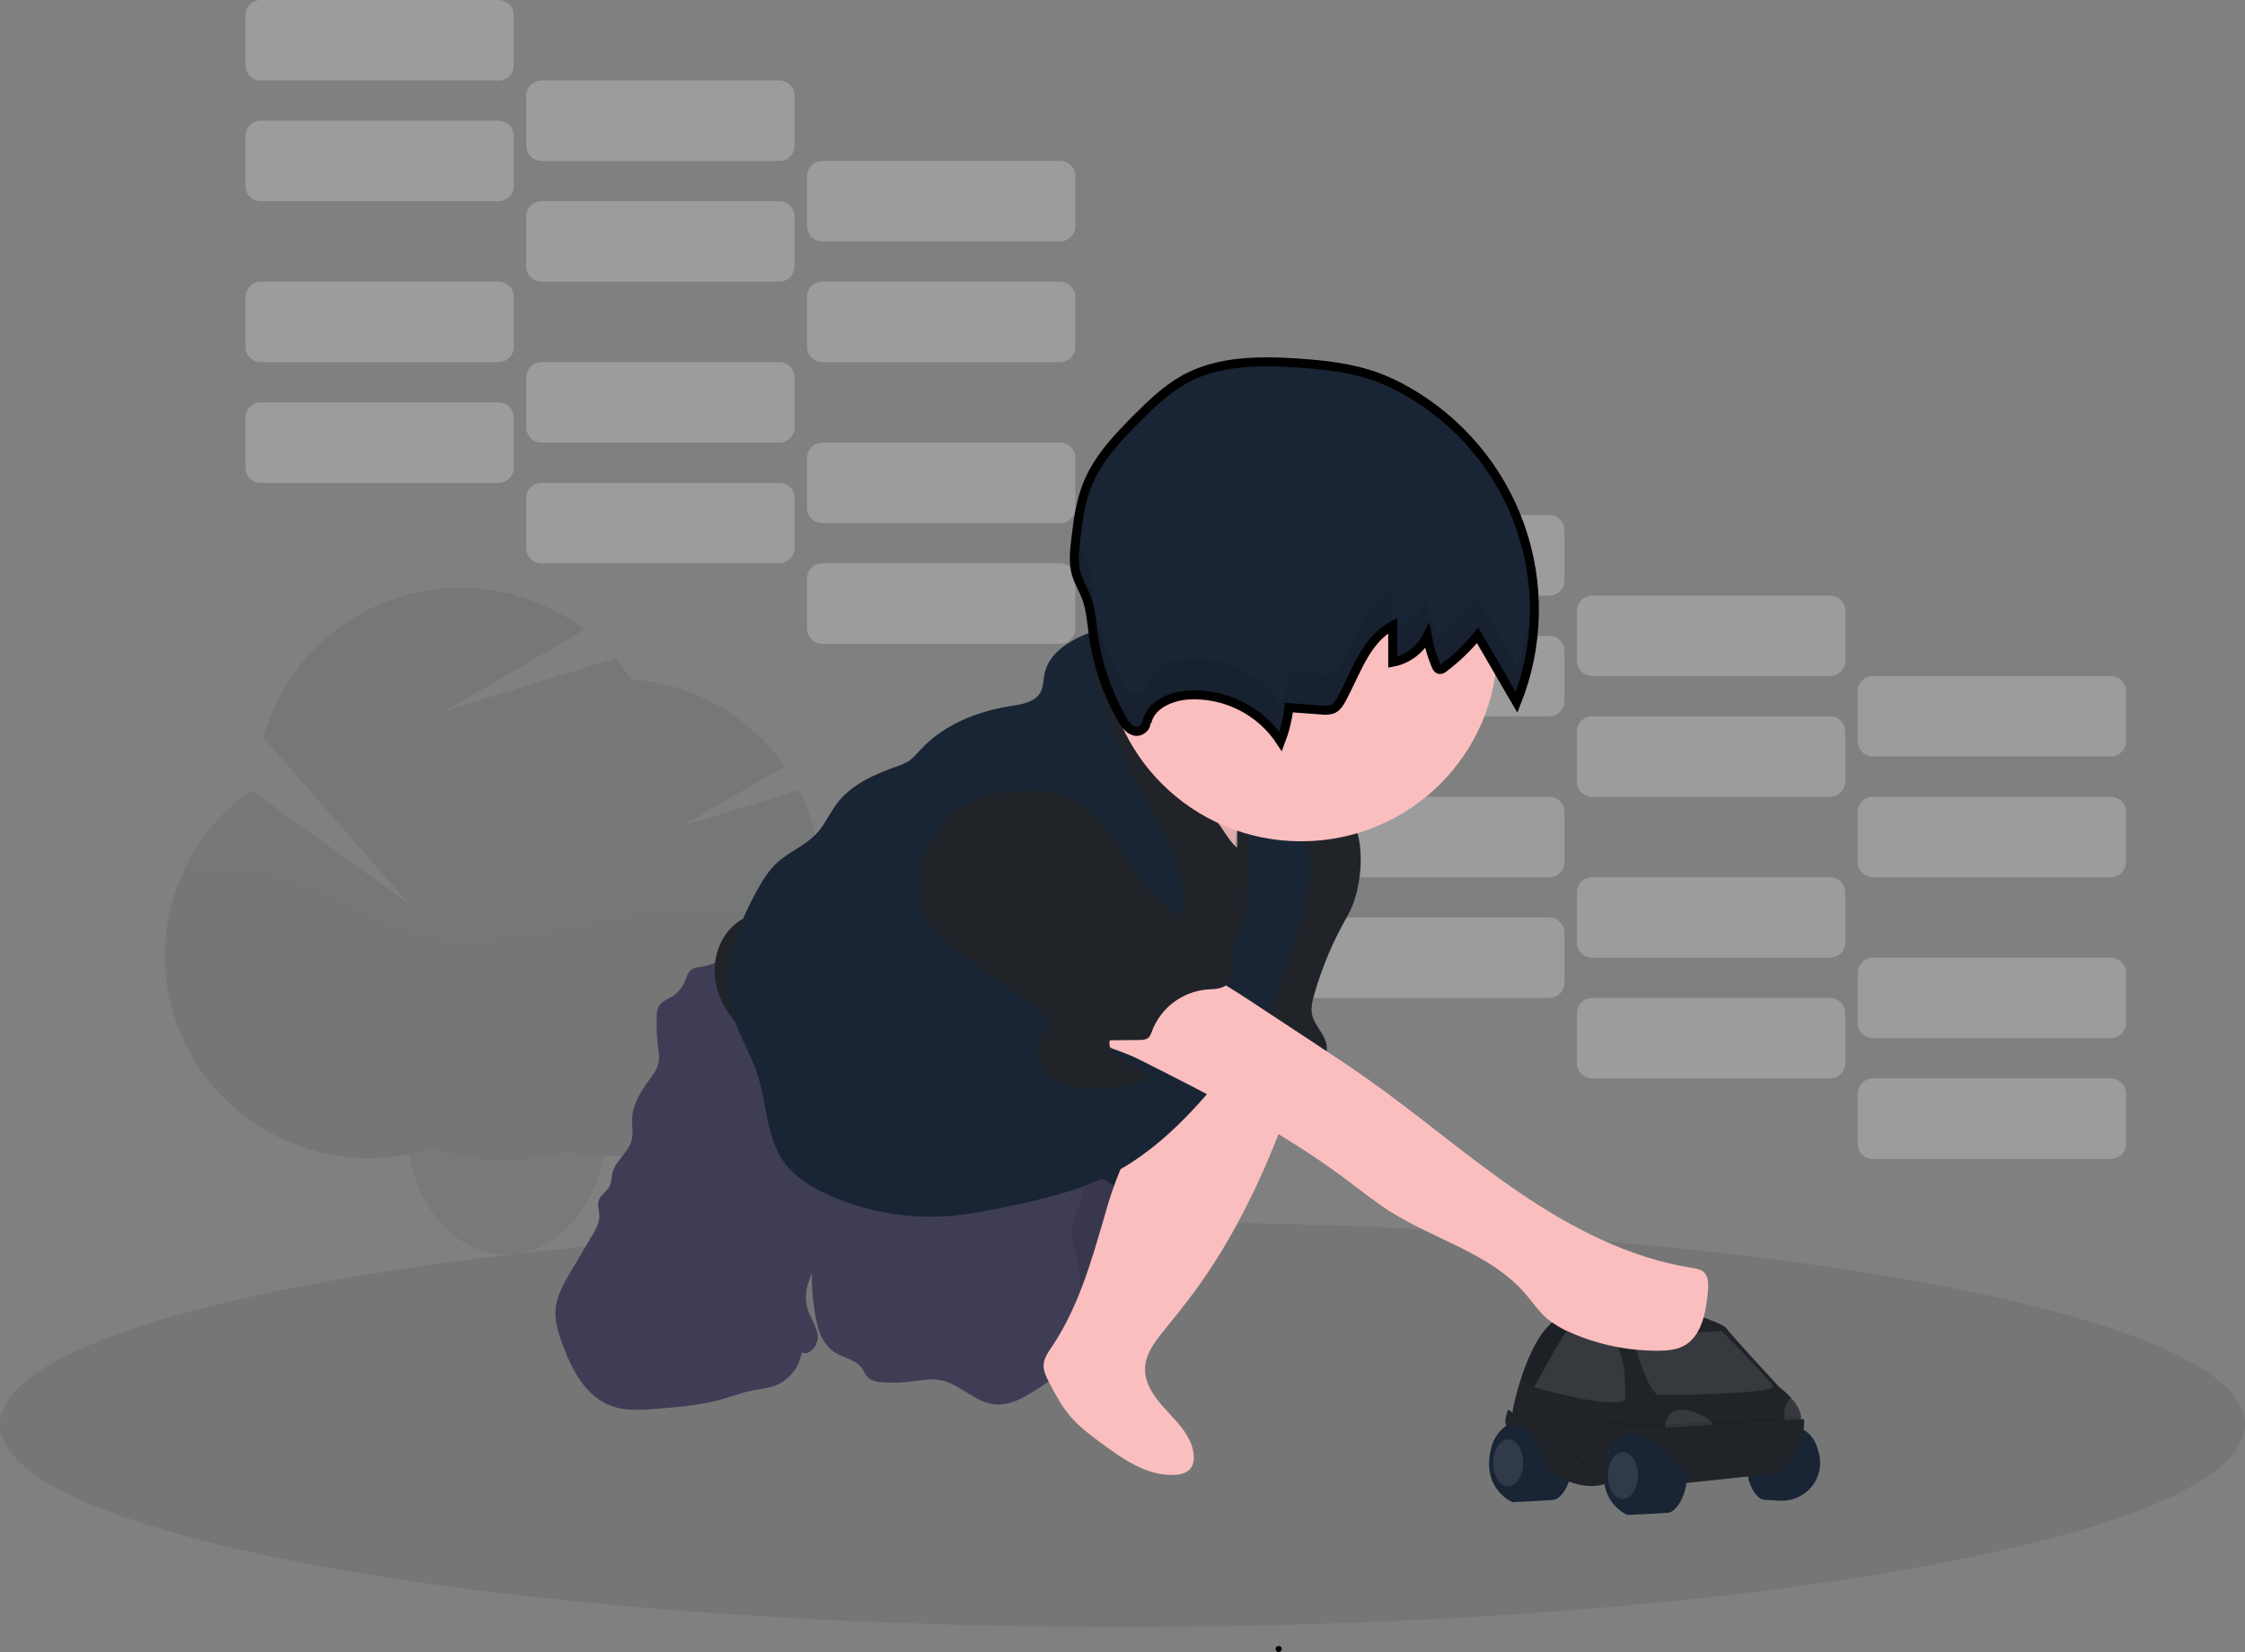 <svg width="250" height="184" viewBox="0 0 250 184" fill="none" xmlns="http://www.w3.org/2000/svg">
<rect x="0" y="0" width="250" height="184" fill="#808080" stroke="none"/>
<g clip-path="url(#clip0_50_1873)">
<g opacity="0.3">
<path d="M172.518 102.189H146.04C145.102 102.189 144.342 102.943 144.342 103.874V109.466C144.342 110.397 145.102 111.151 146.04 111.151H172.518C173.456 111.151 174.216 110.397 174.216 109.466V103.874C174.216 102.943 173.456 102.189 172.518 102.189Z" fill="#F2F2F2"/>
<path d="M203.782 111.151H177.303C176.366 111.151 175.605 111.905 175.605 112.836V118.428C175.605 119.359 176.366 120.113 177.303 120.113H203.782C204.72 120.113 205.48 119.359 205.48 118.428V112.836C205.48 111.905 204.72 111.151 203.782 111.151Z" fill="#F2F2F2"/>
<path d="M235.048 120.115H208.569C207.632 120.115 206.872 120.87 206.872 121.8V127.393C206.872 128.323 207.632 129.078 208.569 129.078H235.048C235.986 129.078 236.746 128.323 236.746 127.393V121.8C236.746 120.87 235.986 120.115 235.048 120.115Z" fill="#F2F2F2"/>
<path d="M172.518 88.743H146.04C145.102 88.743 144.342 89.498 144.342 90.428V96.021C144.342 96.951 145.102 97.706 146.04 97.706H172.518C173.456 97.706 174.216 96.951 174.216 96.021V90.428C174.216 89.498 173.456 88.743 172.518 88.743Z" fill="#F2F2F2"/>
<path d="M203.782 97.708H177.303C176.366 97.708 175.605 98.462 175.605 99.393V104.985C175.605 105.916 176.366 106.67 177.303 106.67H203.782C204.72 106.67 205.48 105.916 205.48 104.985V99.393C205.48 98.462 204.72 97.708 203.782 97.708Z" fill="#F2F2F2"/>
<path d="M235.048 106.67H208.569C207.632 106.67 206.872 107.424 206.872 108.355V113.947C206.872 114.878 207.632 115.632 208.569 115.632H235.048C235.986 115.632 236.746 114.878 236.746 113.947V108.355C236.746 107.424 235.986 106.67 235.048 106.67Z" fill="#F2F2F2"/>
<path d="M172.518 70.819H146.04C145.102 70.819 144.342 71.574 144.342 72.504V78.097C144.342 79.027 145.102 79.781 146.04 79.781H172.518C173.456 79.781 174.216 79.027 174.216 78.097V72.504C174.216 71.574 173.456 70.819 172.518 70.819Z" fill="#F2F2F2"/>
<path d="M203.782 79.781H177.303C176.366 79.781 175.605 80.536 175.605 81.466V87.059C175.605 87.989 176.366 88.744 177.303 88.744H203.782C204.72 88.744 205.48 87.989 205.48 87.059V81.466C205.48 80.536 204.72 79.781 203.782 79.781Z" fill="#F2F2F2"/>
<path d="M235.048 88.743H208.569C207.632 88.743 206.872 89.498 206.872 90.428V96.021C206.872 96.951 207.632 97.706 208.569 97.706H235.048C235.986 97.706 236.746 96.951 236.746 96.021V90.428C236.746 89.498 235.986 88.743 235.048 88.743Z" fill="#F2F2F2"/>
<path d="M172.518 57.374H146.04C145.102 57.374 144.342 58.128 144.342 59.059V64.651C144.342 65.582 145.102 66.336 146.04 66.336H172.518C173.456 66.336 174.216 65.582 174.216 64.651V59.059C174.216 58.128 173.456 57.374 172.518 57.374Z" fill="#F2F2F2"/>
<path d="M203.782 66.336H177.303C176.366 66.336 175.605 67.09 175.605 68.021V73.613C175.605 74.544 176.366 75.298 177.303 75.298H203.782C204.72 75.298 205.48 74.544 205.48 73.613V68.021C205.48 67.09 204.72 66.336 203.782 66.336Z" fill="#F2F2F2"/>
<path d="M235.048 75.3H208.569C207.632 75.3 206.872 76.055 206.872 76.985V82.578C206.872 83.508 207.632 84.263 208.569 84.263H235.048C235.986 84.263 236.746 83.508 236.746 82.578V76.985C236.746 76.055 235.986 75.3 235.048 75.3Z" fill="#F2F2F2"/>
<path opacity="0.1" d="M172.518 102.189H146.04C145.102 102.189 144.342 102.943 144.342 103.874V109.466C144.342 110.397 145.102 111.151 146.04 111.151H172.518C173.456 111.151 174.216 110.397 174.216 109.466V103.874C174.216 102.943 173.456 102.189 172.518 102.189Z" fill="#202429"/>
<path opacity="0.1" d="M203.782 111.151H177.303C176.366 111.151 175.605 111.905 175.605 112.836V118.428C175.605 119.359 176.366 120.113 177.303 120.113H203.782C204.72 120.113 205.48 119.359 205.48 118.428V112.836C205.48 111.905 204.72 111.151 203.782 111.151Z" fill="#202429"/>
<path opacity="0.1" d="M235.048 120.115H208.569C207.632 120.115 206.872 120.87 206.872 121.8V127.393C206.872 128.323 207.632 129.078 208.569 129.078H235.048C235.986 129.078 236.746 128.323 236.746 127.393V121.8C236.746 120.87 235.986 120.115 235.048 120.115Z" fill="#202429"/>
<path opacity="0.1" d="M172.518 88.743H146.04C145.102 88.743 144.342 89.498 144.342 90.428V96.021C144.342 96.951 145.102 97.706 146.04 97.706H172.518C173.456 97.706 174.216 96.951 174.216 96.021V90.428C174.216 89.498 173.456 88.743 172.518 88.743Z" fill="#202429"/>
<path opacity="0.1" d="M203.782 97.708H177.303C176.366 97.708 175.605 98.462 175.605 99.393V104.985C175.605 105.916 176.366 106.67 177.303 106.67H203.782C204.72 106.67 205.48 105.916 205.48 104.985V99.393C205.48 98.462 204.72 97.708 203.782 97.708Z" fill="#202429"/>
<path opacity="0.1" d="M235.048 106.67H208.569C207.632 106.67 206.872 107.424 206.872 108.355V113.947C206.872 114.878 207.632 115.632 208.569 115.632H235.048C235.986 115.632 236.746 114.878 236.746 113.947V108.355C236.746 107.424 235.986 106.67 235.048 106.67Z" fill="#202429"/>
<path opacity="0.1" d="M172.518 70.819H146.04C145.102 70.819 144.342 71.574 144.342 72.504V78.097C144.342 79.027 145.102 79.781 146.04 79.781H172.518C173.456 79.781 174.216 79.027 174.216 78.097V72.504C174.216 71.574 173.456 70.819 172.518 70.819Z" fill="#202429"/>
<path opacity="0.1" d="M203.782 79.781H177.303C176.366 79.781 175.605 80.536 175.605 81.466V87.059C175.605 87.989 176.366 88.744 177.303 88.744H203.782C204.72 88.744 205.48 87.989 205.48 87.059V81.466C205.48 80.536 204.72 79.781 203.782 79.781Z" fill="#202429"/>
<path opacity="0.1" d="M235.048 88.743H208.569C207.632 88.743 206.872 89.498 206.872 90.428V96.021C206.872 96.951 207.632 97.706 208.569 97.706H235.048C235.986 97.706 236.746 96.951 236.746 96.021V90.428C236.746 89.498 235.986 88.743 235.048 88.743Z" fill="#202429"/>
<path opacity="0.1" d="M172.518 57.374H146.04C145.102 57.374 144.342 58.128 144.342 59.059V64.651C144.342 65.582 145.102 66.336 146.04 66.336H172.518C173.456 66.336 174.216 65.582 174.216 64.651V59.059C174.216 58.128 173.456 57.374 172.518 57.374Z" fill="#202429"/>
<path opacity="0.1" d="M203.782 66.336H177.303C176.366 66.336 175.605 67.09 175.605 68.021V73.613C175.605 74.544 176.366 75.298 177.303 75.298H203.782C204.72 75.298 205.48 74.544 205.48 73.613V68.021C205.48 67.09 204.72 66.336 203.782 66.336Z" fill="#202429"/>
<path opacity="0.1" d="M235.048 75.3H208.569C207.632 75.3 206.872 76.055 206.872 76.985V82.578C206.872 83.508 207.632 84.263 208.569 84.263H235.048C235.986 84.263 236.746 83.508 236.746 82.578V76.985C236.746 76.055 235.986 75.3 235.048 75.3Z" fill="#202429"/>
</g>
<g opacity="0.3">
<path d="M55.516 44.815H29.038C28.1 44.815 27.34 45.569 27.34 46.5V52.092C27.34 53.023 28.1 53.777 29.038 53.777H55.516C56.454 53.777 57.214 53.023 57.214 52.092V46.5C57.214 45.569 56.454 44.815 55.516 44.815Z" fill="#F2F2F2"/>
<path d="M86.78 53.777H60.301C59.364 53.777 58.603 54.532 58.603 55.462V61.054C58.603 61.985 59.364 62.739 60.301 62.739H86.78C87.718 62.739 88.478 61.985 88.478 61.054V55.462C88.478 54.532 87.718 53.777 86.78 53.777Z" fill="#F2F2F2"/>
<path d="M118.046 62.742H91.567C90.63 62.742 89.87 63.496 89.87 64.427V70.019C89.87 70.949 90.63 71.704 91.567 71.704H118.046C118.984 71.704 119.744 70.949 119.744 70.019V64.427C119.744 63.496 118.984 62.742 118.046 62.742Z" fill="#F2F2F2"/>
<path d="M55.516 31.37H29.038C28.1 31.37 27.34 32.124 27.34 33.055V38.647C27.34 39.577 28.1 40.332 29.038 40.332H55.516C56.454 40.332 57.214 39.577 57.214 38.647V33.055C57.214 32.124 56.454 31.37 55.516 31.37Z" fill="#F2F2F2"/>
<path d="M86.78 40.334H60.301C59.364 40.334 58.603 41.088 58.603 42.019V47.611C58.603 48.542 59.364 49.296 60.301 49.296H86.78C87.718 49.296 88.478 48.542 88.478 47.611V42.019C88.478 41.088 87.718 40.334 86.78 40.334Z" fill="#F2F2F2"/>
<path d="M118.046 49.296H91.567C90.63 49.296 89.87 50.05 89.87 50.981V56.573C89.87 57.504 90.63 58.258 91.567 58.258H118.046C118.984 58.258 119.744 57.504 119.744 56.573V50.981C119.744 50.05 118.984 49.296 118.046 49.296Z" fill="#F2F2F2"/>
<path d="M55.516 13.445H29.038C28.1 13.445 27.34 14.2 27.34 15.13V20.723C27.34 21.653 28.1 22.407 29.038 22.407H55.516C56.454 22.407 57.214 21.653 57.214 20.723V15.13C57.214 14.2 56.454 13.445 55.516 13.445Z" fill="#F2F2F2"/>
<path d="M86.78 22.408H60.301C59.364 22.408 58.603 23.162 58.603 24.093V29.685C58.603 30.615 59.364 31.37 60.301 31.37H86.78C87.718 31.37 88.478 30.615 88.478 29.685V24.093C88.478 23.162 87.718 22.408 86.78 22.408Z" fill="#F2F2F2"/>
<path d="M118.046 31.37H91.567C90.63 31.37 89.87 32.124 89.87 33.055V38.647C89.87 39.577 90.63 40.332 91.567 40.332H118.046C118.984 40.332 119.744 39.577 119.744 38.647V33.055C119.744 32.124 118.984 31.37 118.046 31.37Z" fill="#F2F2F2"/>
<path d="M55.516 0H29.038C28.1 0 27.34 0.754 27.34 1.685V7.277C27.34 8.208 28.1 8.962 29.038 8.962H55.516C56.454 8.962 57.214 8.208 57.214 7.277V1.685C57.214 0.754 56.454 0 55.516 0Z" fill="#F2F2F2"/>
<path d="M86.78 8.962H60.301C59.364 8.962 58.603 9.717 58.603 10.647V16.239C58.603 17.17 59.364 17.924 60.301 17.924H86.78C87.718 17.924 88.478 17.17 88.478 16.239V10.647C88.478 9.717 87.718 8.962 86.78 8.962Z" fill="#F2F2F2"/>
<path d="M118.046 17.927H91.567C90.63 17.927 89.87 18.681 89.87 19.611V25.204C89.87 26.134 90.63 26.889 91.567 26.889H118.046C118.984 26.889 119.744 26.134 119.744 25.204V19.611C119.744 18.681 118.984 17.927 118.046 17.927Z" fill="#F2F2F2"/>
<path opacity="0.1" d="M55.516 44.815H29.038C28.1 44.815 27.34 45.569 27.34 46.5V52.092C27.34 53.023 28.1 53.777 29.038 53.777H55.516C56.454 53.777 57.214 53.023 57.214 52.092V46.5C57.214 45.569 56.454 44.815 55.516 44.815Z" fill="#202429"/>
<path opacity="0.1" d="M86.78 53.777H60.301C59.364 53.777 58.603 54.532 58.603 55.462V61.054C58.603 61.985 59.364 62.739 60.301 62.739H86.78C87.718 62.739 88.478 61.985 88.478 61.054V55.462C88.478 54.532 87.718 53.777 86.78 53.777Z" fill="#202429"/>
<path opacity="0.1" d="M118.046 62.742H91.567C90.63 62.742 89.87 63.496 89.87 64.427V70.019C89.87 70.949 90.63 71.704 91.567 71.704H118.046C118.984 71.704 119.744 70.949 119.744 70.019V64.427C119.744 63.496 118.984 62.742 118.046 62.742Z" fill="#202429"/>
<path opacity="0.1" d="M55.516 31.37H29.038C28.1 31.37 27.34 32.124 27.34 33.055V38.647C27.34 39.577 28.1 40.332 29.038 40.332H55.516C56.454 40.332 57.214 39.577 57.214 38.647V33.055C57.214 32.124 56.454 31.37 55.516 31.37Z" fill="#202429"/>
<path opacity="0.1" d="M86.78 40.334H60.301C59.364 40.334 58.603 41.088 58.603 42.019V47.611C58.603 48.542 59.364 49.296 60.301 49.296H86.78C87.718 49.296 88.478 48.542 88.478 47.611V42.019C88.478 41.088 87.718 40.334 86.78 40.334Z" fill="#202429"/>
<path opacity="0.1" d="M118.046 49.296H91.567C90.63 49.296 89.87 50.05 89.87 50.981V56.573C89.87 57.504 90.63 58.258 91.567 58.258H118.046C118.984 58.258 119.744 57.504 119.744 56.573V50.981C119.744 50.05 118.984 49.296 118.046 49.296Z" fill="#202429"/>
<path opacity="0.1" d="M55.516 13.445H29.038C28.1 13.445 27.34 14.2 27.34 15.13V20.723C27.34 21.653 28.1 22.407 29.038 22.407H55.516C56.454 22.407 57.214 21.653 57.214 20.723V15.13C57.214 14.2 56.454 13.445 55.516 13.445Z" fill="#202429"/>
<path opacity="0.1" d="M86.78 22.408H60.301C59.364 22.408 58.603 23.162 58.603 24.093V29.685C58.603 30.615 59.364 31.37 60.301 31.37H86.78C87.718 31.37 88.478 30.615 88.478 29.685V24.093C88.478 23.162 87.718 22.408 86.78 22.408Z" fill="#202429"/>
<path opacity="0.1" d="M118.046 31.37H91.567C90.63 31.37 89.87 32.124 89.87 33.055V38.647C89.87 39.577 90.63 40.332 91.567 40.332H118.046C118.984 40.332 119.744 39.577 119.744 38.647V33.055C119.744 32.124 118.984 31.37 118.046 31.37Z" fill="#202429"/>
<path opacity="0.1" d="M55.516 0H29.038C28.1 0 27.34 0.754 27.34 1.685V7.277C27.34 8.208 28.1 8.962 29.038 8.962H55.516C56.454 8.962 57.214 8.208 57.214 7.277V1.685C57.214 0.754 56.454 0 55.516 0Z" fill="#202429"/>
<path opacity="0.1" d="M86.78 8.962H60.301C59.364 8.962 58.603 9.717 58.603 10.647V16.239C58.603 17.17 59.364 17.924 60.301 17.924H86.78C87.718 17.924 88.478 17.17 88.478 16.239V10.647C88.478 9.717 87.718 8.962 86.78 8.962Z" fill="#202429"/>
<path opacity="0.1" d="M118.046 17.927H91.567C90.63 17.927 89.87 18.681 89.87 19.611V25.204C89.87 26.134 90.63 26.889 91.567 26.889H118.046C118.984 26.889 119.744 26.134 119.744 25.204V19.611C119.744 18.681 118.984 17.927 118.046 17.927Z" fill="#202429"/>
</g>
<g opacity="0.1">
<path d="M67.553 125.225C67.556 126.51 67.423 127.793 67.155 129.05C67.105 129.277 67.05 129.52 66.995 129.747C65.585 135.364 61.602 139.473 56.851 139.725C56.694 139.725 56.533 139.738 56.369 139.738C51.342 139.738 47.096 135.429 45.695 129.515C45.654 129.356 45.62 129.2 45.585 129.041C45.317 127.783 45.184 126.501 45.188 125.216C45.188 117.19 50.192 110.702 56.369 110.702C62.546 110.702 67.553 117.199 67.553 125.225Z" fill="#3F3D56"/>
<path opacity="0.1" d="M67.552 125.225C67.556 126.51 67.423 127.793 67.155 129.05C67.105 129.277 67.05 129.52 66.995 129.747C66.826 129.747 66.661 129.747 66.494 129.726C65.264 129.659 64.041 129.493 62.838 129.23C61.771 129.556 60.681 129.803 59.577 129.969C58.73 130.092 57.877 130.167 57.022 130.196C56.734 130.196 56.446 130.211 56.158 130.211C55.134 130.211 54.111 130.143 53.096 130.01C51.458 129.79 49.849 129.393 48.297 128.826C47.447 129.104 46.581 129.331 45.704 129.506C45.663 129.347 45.628 129.191 45.594 129.032C45.326 127.774 45.193 126.492 45.196 125.207C45.196 117.181 50.201 110.693 56.378 110.693C62.555 110.693 67.552 117.199 67.552 125.225Z" fill="black"/>
<path d="M91.408 98.164C91.412 94.633 90.579 91.151 88.974 88L75.823 92.057L87.365 85.322C85.43 82.545 82.891 80.236 79.935 78.564C76.98 76.892 73.683 75.901 70.29 75.663C69.751 74.85 69.159 74.072 68.519 73.334L49.614 79.169L65.105 70.13C62.142 67.877 58.666 66.383 54.983 65.78C51.301 65.176 47.525 65.482 43.99 66.67C40.455 67.858 37.269 69.892 34.713 72.591C32.157 75.291 30.311 78.573 29.337 82.149L45.519 100.633L27.941 88.043C23.496 91.172 20.331 95.781 19.024 101.031C17.716 106.281 18.353 111.823 20.817 116.646C23.282 121.469 27.411 125.254 32.451 127.309C37.492 129.365 43.109 129.556 48.279 127.846C52.96 129.552 58.075 129.691 62.843 128.243C66.165 128.972 69.609 128.952 72.923 128.184C76.236 127.416 79.333 125.92 81.987 123.807C84.64 121.693 86.782 119.016 88.254 115.972C89.726 112.928 90.492 109.595 90.493 106.219C90.493 105.718 90.475 105.221 90.443 104.727C91.089 102.598 91.414 100.387 91.408 98.164Z" fill="#202429"/>
<path opacity="0.1" d="M91.017 102.348C84.072 101.041 76.949 100.951 69.973 102.082C62.077 103.38 54.006 106.23 46.282 104.146C41.751 102.921 37.827 100.091 33.405 98.522C29.133 97.039 24.53 96.763 20.11 97.726C18.424 101.725 17.934 106.121 18.698 110.389C19.463 114.656 21.45 118.615 24.422 121.792C27.394 124.969 31.225 127.229 35.457 128.303C39.689 129.376 44.142 129.218 48.286 127.846C52.965 129.55 58.077 129.69 62.843 128.243C66.165 128.972 69.61 128.952 72.923 128.184C76.236 127.416 79.334 125.92 81.987 123.807C84.64 121.693 86.782 119.016 88.254 115.972C89.727 112.928 90.492 109.595 90.494 106.219C90.494 105.718 90.475 105.221 90.443 104.727C90.678 103.945 90.87 103.15 91.017 102.348Z" fill="black"/>
</g>
<path opacity="0.1" d="M125 181.215C194.036 181.215 250 171.113 250 158.651C250 146.189 194.036 136.087 125 136.087C55.964 136.087 0 146.189 0 158.651C0 171.113 55.964 181.215 125 181.215Z" fill="#202429"/>
<path d="M166.06 161.252C166.229 160.57 166.562 159.939 167.032 159.414C167.502 158.89 168.094 158.487 168.757 158.241C169.42 157.995 170.133 157.913 170.835 158.004C171.537 158.094 172.205 158.353 172.783 158.758L172.962 158.887C176.785 161.731 174.516 166.947 172.962 167.065C171.408 167.182 168.419 167.309 168.419 167.309C168.419 167.309 164.897 165.867 166.06 161.252Z" fill="#192534"/>
<path d="M200.553 157.708V158.656C200.553 158.656 185.014 159.722 183.354 159.722H180.249C180.249 159.722 180.203 159.769 180.128 159.855C180 159.998 179.783 160.25 179.543 160.563C179.054 161.193 178.471 162.073 178.336 162.803C178.108 164.107 177.262 164.581 177.262 164.581L174.157 163.754L171.161 160.198L170.724 159.781L169.481 158.604L168.418 157.594L168.471 157.028V156.941C168.725 155.723 169.05 154.521 169.445 153.34C169.445 153.308 169.465 153.274 169.477 153.243C170.338 150.676 171.775 147.557 173.846 146.63C174.003 146.56 174.168 146.492 174.344 146.43L174.554 146.358C178.526 145.038 186.03 145.562 186.03 145.562C186.03 145.562 191.762 147.222 192.242 147.934C192.721 148.646 198.153 154.51 198.153 154.51C198.63 154.867 199.07 155.271 199.465 155.714C199.975 156.275 200.448 156.98 200.553 157.708Z" fill="#202429"/>
<path opacity="0.1" d="M167.946 165.531C168.87 165.531 169.618 164.364 169.618 162.924C169.618 161.483 168.87 160.316 167.946 160.316C167.022 160.316 166.273 161.483 166.273 162.924C166.273 164.364 167.022 165.531 167.946 165.531Z" fill="white"/>
<path opacity="0.1" d="M174.875 147.514C174.875 147.514 173.503 149.601 172.055 152.277C172.054 152.283 172.054 152.29 172.055 152.297C171.668 153.009 171.275 153.76 170.901 154.528L170.885 154.565C170.885 154.565 170.092 153.941 169.468 153.333C169.468 153.302 169.488 153.268 169.5 153.236C170.361 150.669 171.799 147.551 173.869 146.623C174.027 146.553 174.191 146.485 174.367 146.423L174.875 147.514Z" fill="black"/>
<path opacity="0.1" d="M170.813 154.508C170.813 154.508 179.294 157.003 180.964 155.93C180.964 155.93 181.563 148.344 177.621 147.87C177.621 147.87 175.352 147.276 174.879 147.644C174.406 148.011 170.813 154.508 170.813 154.508Z" fill="white"/>
<path opacity="0.1" d="M181.801 148.936C181.801 148.936 183.474 155.218 184.669 155.338C185.864 155.458 197.923 155.218 197.447 154.388C196.972 153.558 191.714 148.226 191.714 148.226L181.801 148.936Z" fill="white"/>
<path d="M179.749 160.302C179.749 160.302 181.92 157.47 185.743 160.316C189.566 163.162 187.294 168.375 185.743 168.493C184.191 168.611 181.216 168.731 181.216 168.731C181.216 168.731 176.501 166.808 179.749 160.302Z" fill="#192534"/>
<path d="M202.297 161.023C202.138 160.576 201.887 160.166 201.56 159.819C201.233 159.473 200.837 159.197 200.398 159.01C199.958 158.823 199.484 158.728 199.006 158.732C198.528 158.736 198.055 158.838 197.619 159.032C197.192 159.232 196.788 159.476 196.412 159.76C193.01 162.291 195.041 166.933 196.412 167.04C196.908 167.076 197.569 167.114 198.211 167.148C198.868 167.183 199.525 167.066 200.129 166.806C200.733 166.546 201.268 166.151 201.692 165.651C202.116 165.151 202.417 164.56 202.572 163.926C202.727 163.291 202.731 162.629 202.585 161.992C202.507 161.664 202.411 161.34 202.297 161.023Z" fill="#192534"/>
<path opacity="0.1" d="M180.726 166.953C181.65 166.953 182.399 165.786 182.399 164.345C182.399 162.905 181.65 161.738 180.726 161.738C179.803 161.738 179.054 162.905 179.054 164.345C179.054 165.786 179.803 166.953 180.726 166.953Z" fill="white"/>
<path opacity="0.1" d="M185.384 159.368C185.384 159.368 185.156 155.93 188.848 157.352C192.541 158.774 190.162 160.316 190.162 160.316L185.384 159.368Z" fill="white"/>
<path opacity="0.1" d="M200.553 157.708V158.182L199.957 158.409L198.739 158.182C198.739 158.182 198.478 156.241 199.477 155.687C199.975 156.275 200.448 156.98 200.553 157.708Z" fill="white"/>
<path opacity="0.1" d="M200.553 157.73V158.656C200.553 158.656 185.014 159.722 183.354 159.722H183.341C182.482 159.268 181.622 159.066 180.9 159.368C180.68 159.458 180.474 159.577 180.285 159.722C180.231 159.765 180.178 159.81 180.128 159.855C179.9 160.062 179.703 160.301 179.543 160.563C178.473 162.28 178.702 164.937 178.702 164.937C175.596 165.885 172.372 163.398 172.372 163.398C171.787 161.656 171.241 160.52 170.74 159.769C170.283 159.089 169.867 158.755 169.497 158.592L168.418 157.594L168.471 157.027L177.139 163.282C177.139 163.282 177.975 157.948 179.881 158.304C181.787 158.66 185.615 158.66 185.615 158.66L200.553 157.73Z" fill="black"/>
<path d="M167.946 156.996C167.946 156.996 167.228 158.774 167.946 158.894C168.663 159.014 170.274 157.533 172.365 163.754C172.365 163.754 175.59 166.248 178.695 165.293C178.695 165.293 178.325 160.79 180.901 159.722C183.476 158.653 187.772 163.989 187.772 163.989V165.175L197.925 164.107C197.925 164.107 201.031 161.738 200.912 158.064L185.624 159.012C185.624 159.012 181.801 159.012 179.891 158.656C177.98 158.3 177.148 163.645 177.148 163.645L167.946 156.996Z" fill="#202429"/>
<path d="M124.95 124.578H124.948C121.419 124.578 118.558 127.417 118.558 130.919V130.921C118.558 134.423 121.419 137.262 124.948 137.262H124.95C128.479 137.262 131.339 134.423 131.339 130.921V130.919C131.339 127.417 128.479 124.578 124.95 124.578Z" fill="#192534"/>
<path d="M121.602 147.24C122.459 146.494 123.329 145.734 123.946 144.784C124.513 143.913 124.847 142.918 125.16 141.929C126.054 139.103 126.824 136.242 127.47 133.345C123.953 132.813 121.328 129.731 117.888 128.826C117.806 128.803 115.176 144.487 114.984 145.92C114.826 147.104 113.464 152.757 115.016 152.789C115.845 152.807 117.578 150.748 118.19 150.206L121.602 147.24Z" fill="#3F3D56"/>
<path opacity="0.1" d="M121.602 147.24C122.459 146.494 123.329 145.734 123.946 144.784C124.513 143.913 124.847 142.918 125.16 141.929C126.054 139.103 126.824 136.242 127.47 133.345C123.953 132.813 121.328 129.731 117.888 128.826C117.806 128.803 115.176 144.487 114.984 145.92C114.826 147.104 113.464 152.757 115.016 152.789C115.845 152.807 117.578 150.748 118.19 150.206L121.602 147.24Z" fill="black"/>
<path d="M78.14 107.668C77.751 107.727 77.34 107.756 77.02 107.981C76.563 108.298 76.447 108.888 76.23 109.4C75.944 110.058 75.462 110.613 74.847 110.988C74.324 111.305 73.686 111.518 73.373 112.04C73.196 112.391 73.112 112.782 73.129 113.174C73.087 114.336 73.14 115.499 73.286 116.653C73.359 117.231 73.455 117.821 73.334 118.39C73.195 119.054 72.774 119.619 72.374 120.17C71.415 121.487 70.475 122.934 70.398 124.558C70.359 125.374 70.542 126.211 70.334 127.003C69.966 128.406 68.467 129.323 68.174 130.742C68.087 131.162 68.11 131.606 67.946 131.998C67.658 132.679 66.865 133.051 66.661 133.751C66.508 134.278 66.732 134.833 66.748 135.38C66.771 136.18 66.348 136.919 65.942 137.609L63.563 141.623C62.79 142.924 62 144.285 61.869 145.791C61.753 147.127 62.171 148.449 62.63 149.71C63.652 152.51 65.169 155.476 67.969 156.554C69.616 157.189 71.451 157.052 73.213 156.907C75.626 156.71 78.055 156.508 80.384 155.853C81.538 155.529 82.669 155.095 83.835 154.864C84.612 154.712 85.409 154.637 86.159 154.39C86.969 154.101 87.685 153.601 88.234 152.943C88.782 152.285 89.142 151.492 89.276 150.648C90.272 151.038 91.195 149.741 91.053 148.689C90.912 147.637 90.199 146.746 89.911 145.725C89.5 144.317 89.911 142.788 90.597 141.491C91.282 140.194 92.228 139.047 92.975 137.783C93.808 136.369 94.386 134.822 94.685 133.212C95.085 131.037 94.963 128.803 94.84 126.597L94.369 118.163C94.282 116.619 94.184 115.024 93.499 113.627C92.747 112.106 91.376 110.99 90.007 109.976C87.987 108.451 85.869 107.059 83.665 105.808C82.244 105.019 82.345 105.325 81.213 106.262C80.337 107 79.275 107.486 78.14 107.668Z" fill="#3F3D56"/>
<path d="M97.349 131.132C95.734 132.398 94.097 133.681 92.854 135.309C91.353 137.289 90.501 139.679 90.414 142.156C90.399 143.315 90.481 144.473 90.658 145.618C90.903 147.489 91.344 149.573 92.932 150.608C93.933 151.258 95.309 151.422 95.992 152.397C96.207 152.703 96.332 153.077 96.584 153.347C97.041 153.837 97.754 153.943 98.412 153.98C99.395 154.034 100.382 154.004 101.36 153.889C102.477 153.755 103.613 153.512 104.719 153.721C106.872 154.122 108.478 156.139 110.661 156.408C112.473 156.635 114.171 155.59 115.688 154.594C117.253 153.567 118.887 152.467 119.735 150.805C120.56 149.19 120.514 147.29 120.45 145.478C120.379 143.466 120.306 141.43 119.765 139.489C119.596 138.981 119.467 138.461 119.379 137.933C119.216 136.572 119.836 135.234 120.293 133.933C121.003 131.953 121.314 129.513 119.902 127.948C119.305 127.286 118.476 126.878 117.635 126.588C113.922 125.263 109.822 125.767 106.012 126.361C102.377 126.907 100.201 128.903 97.349 131.132Z" fill="#3F3D56"/>
<path d="M128.839 123.295C127.368 125.488 125.891 127.697 124.829 130.098C124.104 131.841 123.493 133.629 123.001 135.45C121.534 140.482 120.078 145.623 117.148 149.979C116.728 150.605 116.262 151.256 116.218 152.007C116.177 152.71 116.515 153.367 116.842 153.993C117.528 155.318 118.245 156.656 119.223 157.794C120.201 158.932 121.371 159.794 122.551 160.674C124.998 162.488 127.717 164.411 130.777 164.275C131.41 164.246 132.087 164.101 132.509 163.631C132.932 163.162 132.992 162.513 132.916 161.91C132.688 160.044 131.271 158.576 129.987 157.193C128.702 155.81 127.411 154.193 127.514 152.306C127.594 150.748 128.622 149.419 129.607 148.204C130.734 146.811 131.863 145.421 132.925 143.981C137.521 137.756 140.839 130.679 143.469 123.415C144.577 120.349 145.585 117.129 145.24 113.891C142.726 113.278 137.699 111.233 135.576 113.344C134.29 114.623 133.38 116.519 132.377 118.027L128.839 123.295Z" fill="#FBBEBE"/>
<path d="M150.064 102.003C148.472 104.759 147.225 107.699 146.353 110.756C146.14 111.496 145.951 112.276 146.113 113.024C146.289 113.827 146.84 114.487 147.256 115.194C147.672 115.902 147.964 116.798 147.587 117.528C145.805 117.666 144.038 117.183 142.315 116.705L136.913 115.208C136.465 115.123 136.045 114.929 135.69 114.646C135.064 114.058 135.112 113.072 135.233 112.228C136.291 105.321 139.689 98.953 140.962 92.084C141.147 91.093 141.342 89.995 142.137 89.362C144.422 87.571 149.596 89.088 150.779 91.683C152.103 94.562 151.561 99.415 150.064 102.003Z" fill="#202429"/>
<path d="M121.145 78.396C120.942 78.5 120.713 78.623 120.651 78.836C120.638 78.952 120.65 79.07 120.687 79.18C120.724 79.291 120.785 79.393 120.866 79.478L123.172 82.698C125.446 85.873 127.724 89.068 130.354 91.964C132.34 94.149 134.515 96.156 136.853 97.964C137.512 98.472 138.213 99.001 138.535 99.765C137.098 95.542 137.354 90.932 139.248 86.891C140.002 85.303 140.999 83.832 141.783 82.253C141.857 82.167 141.907 82.062 141.928 81.951C141.95 81.839 141.942 81.724 141.905 81.616C141.869 81.509 141.805 81.412 141.72 81.336C141.634 81.26 141.531 81.208 141.419 81.183C139.422 80.162 137.237 79.546 135.249 78.507C133.688 77.691 132.279 76.629 130.878 75.584C129.628 74.652 127.964 73.005 126.422 72.613C124.756 72.187 124.822 73.695 124.285 74.953C123.667 76.424 122.559 77.64 121.145 78.396Z" fill="#FBBEBE"/>
<path opacity="0.1" d="M121.145 78.396C120.942 78.5 120.713 78.623 120.651 78.836C120.638 78.952 120.65 79.07 120.687 79.18C120.724 79.291 120.785 79.393 120.866 79.478L123.172 82.698C125.446 85.873 127.724 89.068 130.354 91.964C132.34 94.149 134.515 96.156 136.853 97.964C137.512 98.472 138.213 99.001 138.535 99.765C137.098 95.542 137.354 90.932 139.248 86.891C140.002 85.303 140.999 83.832 141.783 82.253C141.857 82.167 141.907 82.062 141.928 81.951C141.95 81.839 141.942 81.724 141.905 81.616C141.869 81.509 141.805 81.412 141.72 81.336C141.634 81.26 141.531 81.208 141.419 81.183C139.422 80.162 137.237 79.546 135.249 78.507C133.688 77.691 132.279 76.629 130.878 75.584C129.628 74.652 127.964 73.005 126.422 72.613C124.756 72.187 124.822 73.695 124.285 74.953C123.667 76.424 122.559 77.64 121.145 78.396Z" fill="black"/>
<path d="M135.283 91.229C134.239 90.059 132.829 89.285 131.593 88.315C129.815 86.918 128.41 85.117 127.052 83.314C124.561 79.997 122.05 75.933 123.291 71.976C121.972 71.849 120.834 72.924 120.213 74.082C119.591 75.241 119.271 76.561 118.496 77.625C117.32 79.242 115.318 79.995 113.453 80.734C109.354 82.362 105.394 84.314 101.611 86.573C100.091 87.48 98.579 88.453 97.418 89.782C96.175 91.2 95.395 92.957 94.34 94.51C92.283 97.565 89.157 99.858 85.688 101.155C84.545 101.586 83.32 101.921 82.299 102.606C80.11 104.073 79.198 106.999 79.717 109.57C80.236 112.142 82.002 114.333 84.125 115.888C86.248 117.444 88.665 118.362 91.115 119.27C93.169 120.018 95.236 120.731 97.315 121.41C98.845 121.936 100.409 122.357 101.997 122.671C104.92 123.204 107.925 123.073 110.88 123.397C113.581 123.692 116.234 124.37 118.947 124.558C121.659 124.746 124.532 124.388 126.741 122.821C128.499 121.576 129.669 119.696 130.75 117.832C133.556 113.025 136.062 108.053 138.254 102.942C138.901 101.429 144.902 92.862 143.407 91.755C135.882 86.183 138.38 95.037 137.662 94.356C136.703 93.445 136.152 92.202 135.283 91.229Z" fill="#202429"/>
<path d="M125.962 86.104C124.347 82.879 123.254 79.428 122.169 75.994C121.869 75.042 121.568 74.012 121.89 73.069C122.278 71.935 123.522 70.967 123.156 69.831C120.249 70.738 116.874 72.159 116.3 75.132C116.175 75.781 116.198 76.473 115.894 77.058C115.302 78.205 113.794 78.45 112.512 78.645C108.782 79.237 105.076 80.729 102.521 83.489C102.091 83.943 101.687 84.457 101.15 84.798C100.761 85.025 100.348 85.207 99.918 85.342C97.418 86.233 94.847 87.344 93.238 89.442C92.409 90.521 91.879 91.816 90.953 92.819C89.701 94.179 87.857 94.86 86.501 96.127C85.587 96.971 84.936 98.041 84.333 99.123C82.011 103.287 80.309 108.169 81.54 112.77C82.183 115.176 83.597 117.319 84.358 119.691C85.407 122.923 85.304 126.608 87.272 129.386C88.512 131.132 90.432 132.286 92.397 133.157C96.77 135.088 101.574 135.855 106.337 135.384C108.103 135.18 109.857 134.887 111.593 134.504C115.736 133.656 119.922 132.733 123.686 130.815C130.105 127.542 134.724 121.694 139.134 116.024C139.973 114.945 140.818 113.857 141.419 112.623C142.007 111.446 142.361 110.171 142.756 108.92C144.093 104.699 145.974 100.497 145.798 96.08C145.805 95.551 145.7 95.026 145.489 94.54C145.311 94.177 145.032 93.86 144.874 93.495C144.596 92.841 144.721 92.086 144.525 91.404C143.979 89.499 141.456 89.136 139.459 89.152L138.819 100.329C138.72 102.008 138.54 103.869 137.281 104.994C136.742 105.454 136.07 105.732 135.361 105.787C134.653 105.842 133.945 105.671 133.341 105.3C131.997 104.436 131.808 102.928 131.817 101.484C131.831 99.669 131.682 98.007 131.099 96.268C129.893 92.66 127.658 89.494 125.962 86.104Z" fill="#192534"/>
<path d="M126.757 117.957C134.714 121.959 142.717 125.991 149.838 131.32C151.483 132.549 153.082 133.851 154.822 134.949C159.806 138.092 165.989 139.623 169.835 144.067C170.644 144.999 171.33 146.047 172.262 146.854C173.071 147.514 173.976 148.049 174.945 148.442C178.035 149.795 181.38 150.476 184.758 150.44C185.642 150.428 186.551 150.363 187.347 149.986C189.488 148.957 189.975 146.199 190.192 143.847C190.265 143.051 190.281 142.113 189.65 141.618C189.31 141.353 188.859 141.285 188.432 141.219C181.483 140.131 175.071 136.811 169.264 132.867C163.457 128.923 158.135 124.32 152.408 120.263C150.395 118.836 148.334 117.478 146.273 116.12L139.602 111.725C136.074 109.4 132.358 107.006 128.144 106.568C127.905 106.527 127.659 106.543 127.427 106.616C127.056 106.758 126.851 107.139 126.67 107.489C125.434 109.879 123.928 112.049 122.413 114.262C121.602 115.446 121.51 115.752 122.909 116.385C124.168 116.956 125.503 117.326 126.757 117.957Z" fill="#FBBEBE"/>
<path d="M142.393 184C142.483 184 142.571 183.964 142.635 183.9C142.699 183.837 142.735 183.75 142.735 183.66C142.735 183.57 142.699 183.483 142.635 183.419C142.571 183.356 142.483 183.32 142.393 183.32C142.302 183.32 142.214 183.356 142.15 183.419C142.086 183.483 142.05 183.57 142.05 183.66C142.05 183.75 142.086 183.837 142.15 183.9C142.214 183.964 142.302 184 142.393 184Z" fill="black"/>
<path d="M144.893 93.703C156.964 93.703 166.75 83.992 166.75 72.012C166.75 60.032 156.964 50.321 144.893 50.321C132.821 50.321 123.035 60.032 123.035 72.012C123.035 83.992 132.821 93.703 144.893 93.703Z" fill="#FBBEBE"/>
<path d="M127.713 80.471C128.101 78.523 130.354 77.539 132.349 77.407C134.368 77.299 136.38 77.721 138.182 78.631C139.984 79.54 141.513 80.904 142.614 82.587C143.076 81.371 143.388 80.104 143.542 78.813L147.198 79.083C147.607 79.146 148.024 79.108 148.414 78.974C148.885 78.766 149.175 78.294 149.42 77.84C151.019 74.876 152.089 71.239 155.091 69.676V73.758C155.914 73.6 156.688 73.255 157.355 72.752C158.022 72.25 158.563 71.601 158.937 70.858C159.144 71.988 159.471 73.093 159.915 74.153C159.989 74.33 160.091 74.525 160.277 74.57C160.367 74.577 160.458 74.564 160.543 74.533C160.628 74.502 160.705 74.454 160.77 74.391C162.17 73.337 163.437 72.118 164.543 70.763L168.885 78.233C171.393 71.946 171.53 64.973 169.271 58.594C167.011 52.216 162.507 46.861 156.586 43.516C155.582 42.942 154.535 42.447 153.453 42.035C150.626 40.978 147.58 40.64 144.566 40.436C140.281 40.146 135.759 40.157 131.997 42.196C129.975 43.291 128.295 44.906 126.673 46.529C124.479 48.72 122.285 51.035 121.117 53.9C120.311 55.877 120.034 58.02 119.79 60.138C119.641 61.419 119.504 62.744 119.872 63.98C120.128 64.835 120.61 65.603 120.935 66.436C121.474 67.819 121.559 69.329 121.766 70.799C122.228 74.046 123.297 77.18 124.918 80.038C125.261 80.643 125.699 81.287 126.383 81.441C127.066 81.596 127.886 80.847 127.525 80.258" fill="#192534"/>
<path d="M127.713 80.471C128.101 78.523 130.354 77.539 132.349 77.407C134.368 77.299 136.38 77.721 138.182 78.631C139.984 79.54 141.513 80.904 142.614 82.587C143.076 81.371 143.388 80.104 143.542 78.813L147.198 79.083C147.607 79.146 148.024 79.108 148.414 78.974C148.885 78.766 149.175 78.294 149.42 77.84C151.019 74.876 152.089 71.239 155.091 69.676V73.758C155.914 73.6 156.688 73.255 157.355 72.752C158.022 72.25 158.563 71.601 158.937 70.858C159.144 71.988 159.471 73.093 159.915 74.153C159.989 74.33 160.091 74.525 160.277 74.57C160.367 74.577 160.458 74.564 160.543 74.533C160.628 74.502 160.705 74.454 160.77 74.391C162.17 73.337 163.437 72.118 164.543 70.763L168.885 78.233C171.393 71.946 171.53 64.973 169.271 58.594C167.011 52.216 162.507 46.861 156.586 43.516C155.582 42.942 154.535 42.447 153.453 42.035C150.626 40.978 147.58 40.64 144.566 40.436C140.281 40.146 135.759 40.157 131.997 42.196C129.975 43.291 128.295 44.906 126.673 46.529C124.479 48.72 122.285 51.035 121.117 53.9C120.311 55.877 120.034 58.02 119.79 60.138C119.641 61.419 119.504 62.744 119.872 63.98C120.128 64.835 120.61 65.603 120.935 66.436C121.474 67.819 121.559 69.329 121.766 70.799C122.228 74.046 123.297 77.18 124.918 80.038C125.261 80.643 125.699 81.287 126.383 81.441C127.066 81.596 127.886 80.847 127.525 80.258" stroke="black" stroke-miterlimit="10"/>
<path d="M102.625 101.289C103.508 103.695 105.724 105.328 107.827 106.815L113.311 110.698C114.769 111.729 116.266 112.8 117.214 114.305C115.827 114.827 115.194 116.596 115.649 117.997C116.104 119.399 117.408 120.403 118.83 120.857C120.251 121.311 121.759 121.295 123.242 121.211C124.945 121.118 126.727 120.914 128.133 119.954L125.046 118.068C124.232 117.567 123.297 116.768 123.594 115.868L126.851 115.836C127.194 115.836 127.566 115.82 127.838 115.609C128.11 115.399 128.204 115.074 128.318 114.766C128.802 113.519 129.629 112.431 130.704 111.626C131.779 110.822 133.06 110.332 134.401 110.212C135.205 110.153 136.131 110.187 136.686 109.593C137.047 109.199 137.125 108.632 137.189 108.103C137.31 107.096 137.429 106.062 137.228 105.076C137.027 104.089 136.446 103.11 135.514 102.695C134.828 102.386 134.035 102.416 133.286 102.316C129.838 101.862 127.447 98.76 125.596 95.837C123.745 92.914 121.759 89.68 118.46 88.592C117.429 88.285 116.361 88.123 115.285 88.109C112.907 88.011 110.457 88.204 108.29 89.183C104.253 91.009 101.053 97.007 102.625 101.289Z" fill="#202429"/>
<path opacity="0.1" d="M168.905 74.196L164.563 66.726C163.458 68.082 162.191 69.3 160.791 70.354C160.726 70.418 160.649 70.467 160.564 70.498C160.479 70.53 160.388 70.543 160.297 70.536C160.112 70.49 160.009 70.295 159.936 70.118C159.492 69.057 159.164 67.952 158.958 66.821C158.584 67.565 158.043 68.214 157.376 68.717C156.709 69.221 155.934 69.565 155.112 69.724V65.642C152.109 67.209 151.049 70.847 149.44 73.806C149.196 74.259 148.905 74.724 148.435 74.94C148.044 75.074 147.627 75.111 147.219 75.049L143.563 74.779C143.408 76.069 143.097 77.336 142.635 78.552C141.533 76.87 140.004 75.506 138.202 74.596C136.4 73.687 134.388 73.265 132.37 73.373C130.375 73.504 128.122 74.489 127.733 76.436L127.539 76.223C127.907 76.815 127.082 77.564 126.396 77.409C125.711 77.255 125.274 76.611 124.931 76.006C123.315 73.144 122.25 70.009 121.794 66.76C121.586 65.29 121.501 63.78 120.962 62.397C120.638 61.565 120.155 60.796 119.899 59.941C119.899 59.911 119.883 59.884 119.877 59.855C119.856 60.025 119.835 60.195 119.817 60.365C119.669 61.648 119.531 62.971 119.899 64.22C120.155 65.075 120.638 65.844 120.962 66.674C121.501 68.059 121.586 69.567 121.794 71.039C122.25 74.287 123.314 77.422 124.931 80.282C125.274 80.888 125.713 81.534 126.396 81.689C127.079 81.843 127.9 81.094 127.539 80.502L127.733 80.713C128.122 78.768 130.375 77.781 132.37 77.652C134.388 77.543 136.4 77.965 138.202 78.874C140.004 79.783 141.533 81.147 142.635 82.829C143.097 81.614 143.409 80.348 143.563 79.058L147.219 79.326C147.627 79.389 148.045 79.352 148.435 79.217C148.905 79.008 149.196 78.536 149.44 78.083C151.04 75.117 152.109 71.481 155.112 69.919V74.001C155.934 73.842 156.709 73.498 157.376 72.994C158.043 72.491 158.584 71.842 158.958 71.098C159.164 72.229 159.492 73.334 159.936 74.395C160.009 74.57 160.112 74.767 160.297 74.811C160.387 74.818 160.479 74.806 160.564 74.775C160.649 74.744 160.726 74.695 160.791 74.631C162.191 73.578 163.458 72.359 164.563 71.003L168.905 78.473C170.471 74.509 171.116 70.246 170.791 66C170.581 68.811 169.945 71.573 168.905 74.196Z" fill="black"/>
</g>
<defs>
<clipPath id="clip0_50_1873">
<rect width="250" height="184" fill="white"/>
</clipPath>
</defs>
</svg>
